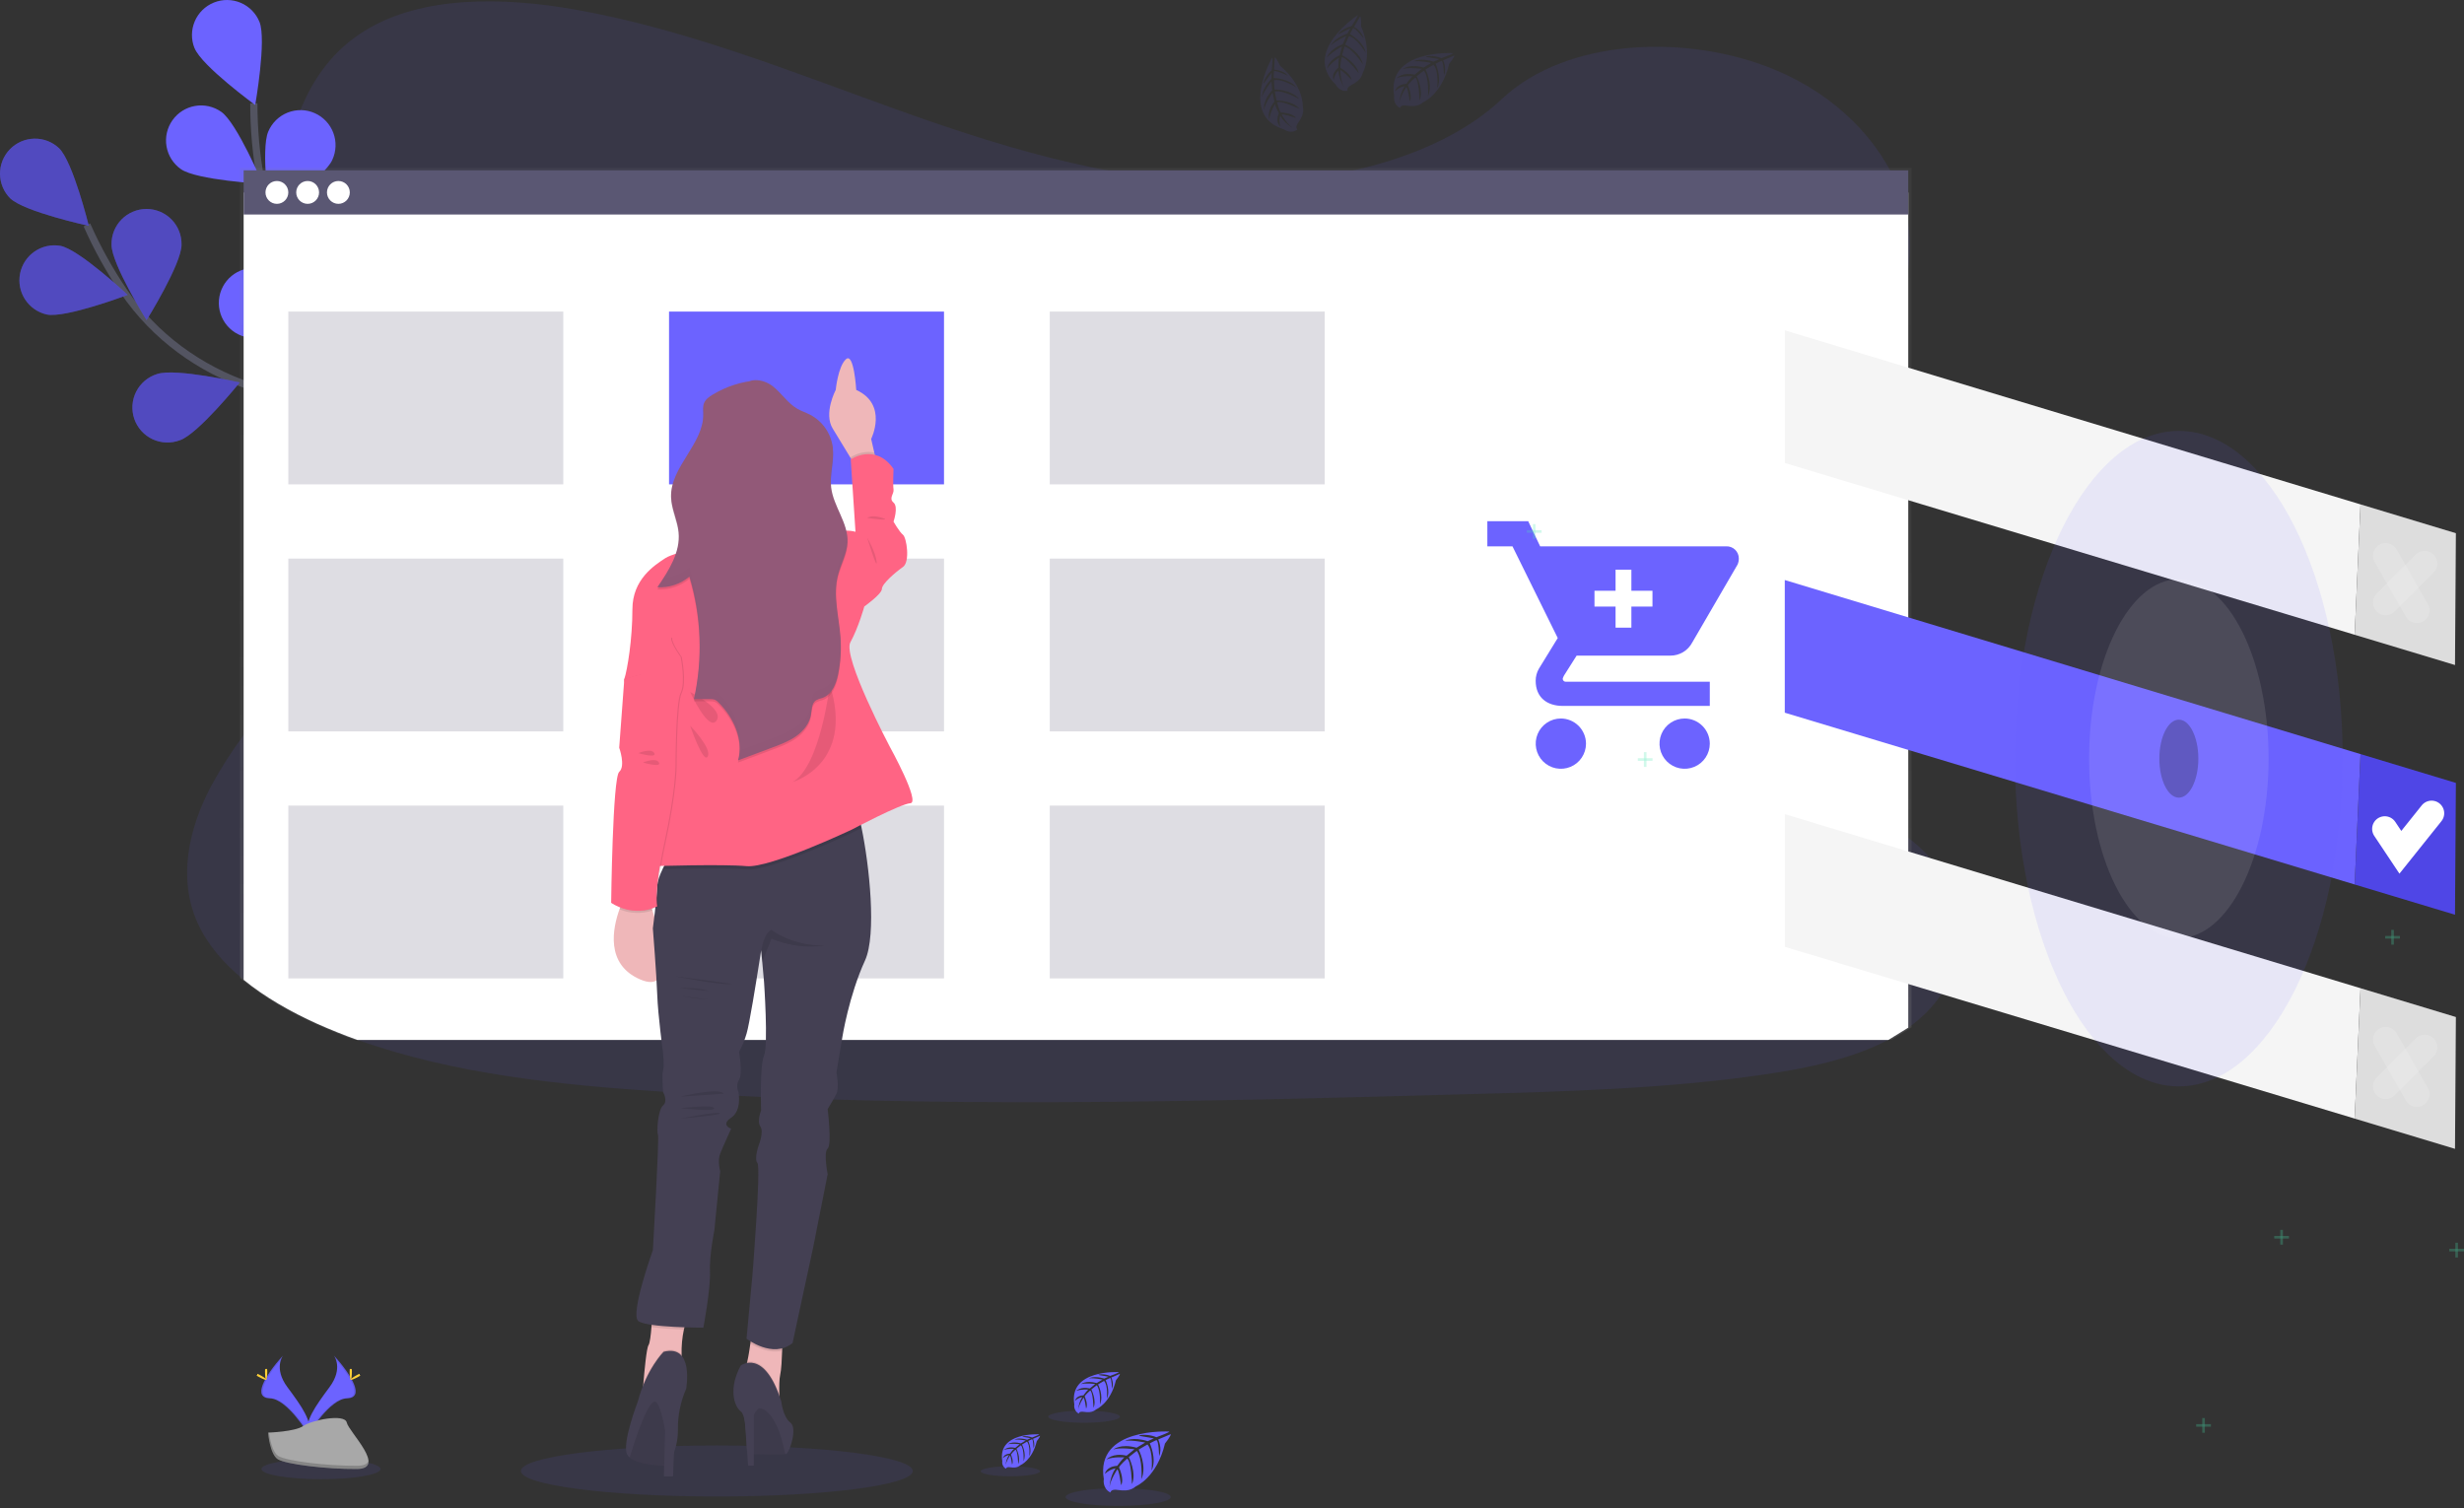 <svg width="683" height="418" viewBox="0 0 683 418" fill="none" xmlns="http://www.w3.org/2000/svg">
<rect x="0" y="0" width="683" height="418" fill="#333333" stroke="none"/>
<path opacity="0.1" d="M530.368 283.816C529.881 284.172 529.433 284.517 528.956 284.854C527.195 286.099 525.351 287.223 523.438 288.219C513.415 293.503 501.059 296.084 489.025 297.838C462.034 301.773 434.478 302.537 407.039 303.287C332.899 305.323 258.578 307.354 184.619 302.664C155.397 300.813 125.533 297.716 99.053 288.219C95.257 286.862 91.537 285.365 87.89 283.728C80.512 280.412 73.426 276.374 67.533 271.553C61.995 267.033 57.505 261.842 54.821 255.939C49.225 243.646 52.187 229.839 58.576 217.79C61.23 212.916 64.223 208.233 67.533 203.778C72.466 196.994 77.906 190.405 82.869 183.625C100.529 159.527 112.052 129.039 95.751 104.323C91.066 97.222 84.296 90.988 80.478 83.575C75.608 74.093 75.983 63.563 77.531 53.336C77.733 52.037 77.945 50.751 78.169 49.479C80.814 34.313 85.791 17.973 101.138 8.505C117.078 -1.333 139.715 -0.836 159.498 2.661C190.263 8.154 218.642 19.59 247.323 29.915C276.004 40.24 306.01 49.673 337.53 50.687C365.364 51.583 397.829 44.876 416.302 27.446C434.244 10.517 467.97 9.226 492.278 19.453C508.963 26.471 521.412 39.115 526.662 53.336C527.725 56.191 528.491 59.148 528.946 62.161C529.367 64.914 529.504 67.703 529.355 70.484C529.282 71.858 529.141 73.216 528.946 74.561C524.884 102.623 495.648 124.758 477.877 149.826C469.193 162.069 463.061 176.778 469.032 189.981C478.14 210.1 509.811 217.254 528.936 232.225C532.536 234.95 535.704 238.201 538.336 241.869C547.614 255.194 544.19 273.189 530.368 283.816Z" fill="#6C63FF"/>
<path d="M125.567 158.222C125.567 158.222 103.164 118.52 69.403 107.084C55.235 102.282 42.87 93.253 34.415 80.911C30.412 75.052 26.956 68.837 24.09 62.346" stroke="#535461" stroke-width="2" stroke-miterlimit="10"/>
<path d="M2.861 54.997C6.708 58.713 24.621 62.609 24.621 62.609C24.621 62.609 20.238 44.823 16.38 41.087C14.526 39.332 12.055 38.377 9.502 38.431C6.949 38.485 4.52 39.543 2.741 41.375C0.963 43.207 -0.022 45.667 0 48.22C0.023 50.774 1.05 53.215 2.861 55.016V54.997Z" fill="#6C63FF"/>
<path d="M12.996 87.184C18.251 88.227 35.399 81.734 35.399 81.734C35.399 81.734 22.03 69.189 16.77 68.146C14.27 67.706 11.697 68.263 9.603 69.697C7.509 71.131 6.059 73.328 5.566 75.818C5.072 78.308 5.573 80.892 6.962 83.017C8.351 85.141 10.517 86.637 12.996 87.184Z" fill="#6C63FF"/>
<path d="M49.888 122.026C54.953 120.273 66.447 106.018 66.447 106.018C66.447 106.018 48.583 101.931 43.522 103.685C42.281 104.07 41.129 104.702 40.136 105.541C39.143 106.38 38.329 107.41 37.742 108.57C37.155 109.73 36.807 110.997 36.718 112.294C36.63 113.591 36.803 114.892 37.227 116.121C37.651 117.35 38.318 118.482 39.188 119.448C40.057 120.414 41.113 121.196 42.29 121.747C43.468 122.297 44.744 122.606 46.044 122.654C47.343 122.702 48.639 122.489 49.854 122.026H49.888Z" fill="#6C63FF"/>
<path d="M83.736 142.087C89.025 141.21 102.779 129.107 102.779 129.107C102.779 129.107 85.864 122.06 80.575 122.932C78.035 123.351 75.766 124.762 74.266 126.855C72.766 128.947 72.159 131.55 72.578 134.09C72.998 136.63 74.409 138.899 76.501 140.399C78.594 141.899 81.196 142.506 83.736 142.087Z" fill="#6C63FF"/>
<path d="M50.321 67.835C50.321 73.192 40.629 88.743 40.629 88.743C40.629 88.743 30.918 73.202 30.913 67.844C30.884 66.552 31.114 65.266 31.588 64.064C32.063 62.861 32.773 61.765 33.677 60.841C34.581 59.916 35.661 59.182 36.853 58.681C38.044 58.179 39.324 57.921 40.617 57.921C41.91 57.921 43.19 58.179 44.382 58.681C45.574 59.182 46.653 59.916 47.557 60.841C48.461 61.765 49.171 62.861 49.646 64.064C50.121 65.266 50.35 66.552 50.321 67.844V67.835Z" fill="#6C63FF"/>
<path d="M89.615 91.831C88.012 96.944 74.108 108.876 74.108 108.876C74.108 108.876 69.491 91.124 71.073 85.986C71.924 83.634 73.65 81.7 75.892 80.59C78.133 79.479 80.717 79.277 83.104 80.025C85.492 80.773 87.498 82.414 88.704 84.605C89.911 86.797 90.225 89.369 89.58 91.787L89.615 91.831Z" fill="#6C63FF"/>
<path d="M124.602 120.346C123.891 125.659 112.203 139.769 112.203 139.769C112.203 139.769 104.654 123.073 105.384 117.76C105.763 115.24 107.117 112.969 109.155 111.439C111.193 109.908 113.751 109.241 116.277 109.58C118.802 109.92 121.093 111.239 122.655 113.254C124.216 115.268 124.923 117.815 124.622 120.346H124.602Z" fill="#6C63FF"/>
<path opacity="0.25" d="M2.861 54.997C6.708 58.713 24.621 62.609 24.621 62.609C24.621 62.609 20.238 44.823 16.38 41.087C14.526 39.332 12.055 38.377 9.502 38.431C6.949 38.485 4.52 39.543 2.741 41.375C0.963 43.207 -0.022 45.667 0 48.22C0.023 50.774 1.05 53.215 2.861 55.016V54.997Z" fill="black"/>
<path opacity="0.25" d="M12.996 87.184C18.251 88.227 35.399 81.734 35.399 81.734C35.399 81.734 22.03 69.189 16.77 68.146C14.27 67.706 11.697 68.263 9.603 69.697C7.509 71.131 6.059 73.328 5.566 75.818C5.072 78.308 5.573 80.892 6.962 83.017C8.351 85.141 10.517 86.637 12.996 87.184Z" fill="black"/>
<path opacity="0.25" d="M49.888 122.026C54.953 120.273 66.447 106.018 66.447 106.018C66.447 106.018 48.583 101.931 43.522 103.685C42.281 104.07 41.129 104.702 40.136 105.541C39.143 106.38 38.329 107.41 37.742 108.57C37.155 109.73 36.807 110.997 36.718 112.294C36.63 113.591 36.803 114.892 37.227 116.121C37.651 117.35 38.318 118.482 39.188 119.448C40.057 120.414 41.113 121.196 42.29 121.747C43.468 122.297 44.744 122.606 46.044 122.654C47.343 122.702 48.639 122.489 49.854 122.026H49.888Z" fill="black"/>
<path opacity="0.25" d="M83.736 142.087C89.025 141.21 102.779 129.107 102.779 129.107C102.779 129.107 85.864 122.06 80.575 122.932C78.035 123.351 75.766 124.762 74.266 126.855C72.766 128.947 72.159 131.55 72.578 134.09C72.998 136.63 74.409 138.899 76.501 140.399C78.594 141.899 81.196 142.506 83.736 142.087Z" fill="black"/>
<path opacity="0.25" d="M50.321 67.835C50.321 73.192 40.629 88.743 40.629 88.743C40.629 88.743 30.918 73.202 30.913 67.844C30.884 66.552 31.114 65.266 31.588 64.064C32.063 62.861 32.773 61.765 33.677 60.841C34.581 59.916 35.661 59.182 36.853 58.681C38.044 58.179 39.324 57.921 40.617 57.921C41.91 57.921 43.19 58.179 44.382 58.681C45.574 59.182 46.653 59.916 47.557 60.841C48.461 61.765 49.171 62.861 49.646 64.064C50.121 65.266 50.35 66.552 50.321 67.844V67.835Z" fill="black"/>
<path opacity="0.25" d="M89.615 91.831C88.012 96.944 74.108 108.876 74.108 108.876C74.108 108.876 69.491 91.124 71.073 85.986C71.924 83.634 73.65 81.7 75.892 80.59C78.133 79.479 80.717 79.277 83.104 80.025C85.492 80.773 87.498 82.414 88.704 84.605C89.911 86.797 90.225 89.369 89.58 91.787L89.615 91.831Z" fill="black"/>
<path opacity="0.25" d="M124.602 120.346C123.891 125.659 112.203 139.769 112.203 139.769C112.203 139.769 104.654 123.073 105.384 117.76C105.763 115.24 107.117 112.969 109.155 111.439C111.193 109.908 113.751 109.241 116.277 109.58C118.802 109.92 121.093 111.239 122.655 113.254C124.216 115.268 124.923 117.815 124.622 120.346H124.602Z" fill="black"/>
<path d="M124.276 157.433C124.276 157.433 119.893 112.052 93.652 87.915C82.65 77.784 75.004 64.537 72.272 49.81C70.989 42.829 70.35 35.746 70.362 28.648" stroke="#535461" stroke-width="2" stroke-miterlimit="10"/>
<path d="M53.925 13.341C55.932 18.314 70.742 29.102 70.742 29.102C70.742 29.102 73.932 11.057 71.931 6.085C70.968 3.695 69.096 1.786 66.726 0.776C64.356 -0.233 61.682 -0.259 59.292 0.703C56.903 1.665 54.993 3.538 53.984 5.908C52.975 8.278 52.948 10.952 53.911 13.341H53.925Z" fill="#6C63FF"/>
<path d="M50.131 46.873C54.514 49.956 72.812 50.964 72.812 50.964C72.812 50.964 65.716 34.084 61.333 31.001C59.228 29.516 56.62 28.927 54.081 29.365C51.542 29.803 49.281 31.232 47.796 33.336C46.311 35.441 45.722 38.05 46.16 40.588C46.598 43.127 48.026 45.388 50.131 46.873Z" fill="#6C63FF"/>
<path d="M69.763 93.667C75.121 94.12 91.407 85.748 91.407 85.748C91.407 85.748 76.733 74.775 71.39 74.327C70.105 74.19 68.805 74.311 67.567 74.684C66.329 75.056 65.177 75.672 64.181 76.495C63.184 77.318 62.362 78.332 61.763 79.478C61.163 80.623 60.798 81.877 60.69 83.165C60.582 84.453 60.732 85.75 61.132 86.98C61.531 88.209 62.172 89.346 63.018 90.325C63.863 91.303 64.895 92.102 66.053 92.676C67.212 93.25 68.473 93.587 69.763 93.667Z" fill="#6C63FF"/>
<path d="M92.576 125.733C97.767 127.077 115.247 121.583 115.247 121.583C115.247 121.583 102.638 108.287 97.451 106.943C94.975 106.343 92.362 106.741 90.177 108.05C87.992 109.359 86.409 111.475 85.769 113.941C85.13 116.407 85.486 119.026 86.76 121.232C88.035 123.438 90.125 125.054 92.581 125.733H92.576Z" fill="#6C63FF"/>
<path d="M92.113 44.311C89.946 49.211 74.78 59.492 74.78 59.492C74.78 59.492 72.198 41.355 74.366 36.451C74.868 35.264 75.601 34.189 76.522 33.289C77.444 32.389 78.536 31.681 79.734 31.207C80.931 30.733 82.212 30.502 83.5 30.528C84.788 30.554 86.058 30.836 87.236 31.357C88.414 31.879 89.476 32.63 90.361 33.567C91.246 34.503 91.935 35.607 92.389 36.812C92.843 38.018 93.052 39.302 93.005 40.59C92.958 41.877 92.654 43.142 92.113 44.311Z" fill="#6C63FF"/>
<path d="M118.315 82.144C114.779 86.171 97.232 91.446 97.232 91.446C97.232 91.446 100.193 73.367 103.733 69.34C104.574 68.382 105.595 67.6 106.738 67.037C107.881 66.474 109.124 66.142 110.396 66.059C111.667 65.977 112.942 66.146 114.149 66.556C115.355 66.966 116.469 67.61 117.426 68.451C118.384 69.292 119.166 70.313 119.729 71.456C120.292 72.599 120.624 73.842 120.706 75.113C120.789 76.385 120.62 77.66 120.21 78.866C119.8 80.073 119.156 81.186 118.315 82.144Z" fill="#6C63FF"/>
<path d="M138.77 122.416C135.965 126.984 119.562 135.147 119.562 135.147C119.562 135.147 119.425 116.825 122.231 112.256C123.578 110.061 125.742 108.49 128.248 107.89C130.753 107.29 133.394 107.709 135.59 109.057C137.786 110.404 139.356 112.568 139.956 115.074C140.557 117.579 140.137 120.22 138.79 122.416H138.77Z" fill="#6C63FF"/>
<path opacity="0.1" d="M198.704 414.807C228.703 414.807 253.022 411.641 253.022 407.735C253.022 403.83 228.703 400.664 198.704 400.664C168.704 400.664 144.385 403.83 144.385 407.735C144.385 411.641 168.704 414.807 198.704 414.807Z" fill="#6C63FF"/>
<path opacity="0.1" d="M88.986 410.014C98.099 410.014 105.487 408.75 105.487 407.189C105.487 405.629 98.099 404.365 88.986 404.365C79.873 404.365 72.486 405.629 72.486 407.189C72.486 408.75 79.873 410.014 88.986 410.014Z" fill="#6C63FF"/>
<path d="M92.571 375.738C92.571 375.738 95.245 379.239 91.334 384.504C87.423 389.769 84.199 394.245 85.489 397.542C85.489 397.542 91.387 387.728 96.204 387.592C101.021 387.455 97.86 381.64 92.571 375.738Z" fill="#6C63FF"/>
<path opacity="0.1" d="M92.571 375.738C92.804 376.076 92.988 376.447 93.116 376.838C97.801 382.342 100.3 387.48 95.795 387.606C91.602 387.728 86.566 395.228 85.363 397.123C85.403 397.27 85.45 397.414 85.504 397.556C85.504 397.556 91.402 387.743 96.219 387.606C101.035 387.47 97.86 381.64 92.571 375.738Z" fill="black"/>
<path d="M97.543 380.199C97.543 381.431 97.407 382.429 97.237 382.429C97.066 382.429 96.925 381.455 96.925 380.199C96.925 378.942 97.1 379.546 97.27 379.546C97.441 379.546 97.543 378.966 97.543 380.199Z" fill="#FFD037"/>
<path d="M99.253 381.669C98.172 382.259 97.227 382.614 97.144 382.463C97.061 382.312 97.874 381.713 98.956 381.124C100.037 380.535 99.608 380.963 99.691 381.124C99.774 381.285 100.334 381.08 99.253 381.669Z" fill="#FFD037"/>
<path d="M78.437 375.738C78.437 375.738 75.763 379.239 79.674 384.504C83.585 389.769 86.809 394.245 85.519 397.542C85.519 397.542 79.621 387.728 74.804 387.592C69.987 387.455 73.158 381.64 78.437 375.738Z" fill="#6C63FF"/>
<path opacity="0.1" d="M78.437 375.738C78.204 376.076 78.02 376.447 77.892 376.838C73.207 382.342 70.708 387.48 75.213 387.606C79.411 387.728 84.442 395.228 85.645 397.123C85.608 397.27 85.561 397.415 85.504 397.556C85.504 397.556 79.606 387.743 74.789 387.606C69.973 387.47 73.158 381.64 78.437 375.738Z" fill="black"/>
<path d="M73.465 380.199C73.465 381.431 73.601 382.429 73.772 382.429C73.942 382.429 74.083 381.455 74.083 380.199C74.083 378.942 73.908 379.546 73.737 379.546C73.567 379.546 73.465 378.966 73.465 380.199Z" fill="#FFD037"/>
<path d="M71.76 381.669C72.841 382.259 73.781 382.614 73.864 382.463C73.947 382.312 73.133 381.713 72.052 381.124C70.971 380.535 71.4 380.963 71.317 381.124C71.234 381.285 70.679 381.08 71.76 381.669Z" fill="#FFD037"/>
<path d="M74.317 397.099C74.317 397.099 81.798 396.865 84.058 395.263C86.317 393.66 95.561 391.737 96.121 394.313C96.681 396.889 107.362 407.117 98.917 407.185C90.472 407.253 79.294 405.87 77.044 404.501C74.794 403.133 74.317 397.099 74.317 397.099Z" fill="#A8A8A8"/>
<path opacity="0.2" d="M99.063 406.289C90.618 406.357 79.441 404.974 77.191 403.605C75.476 402.558 74.794 398.813 74.565 397.089H74.317C74.317 397.089 74.804 403.118 77.04 404.491C79.275 405.865 90.467 407.243 98.912 407.175C101.347 407.175 102.194 406.289 102.146 405.003C101.81 405.792 100.879 406.274 99.063 406.289Z" fill="black"/>
<path d="M324.132 396.811C324.132 396.811 303.541 395.57 305.971 410C305.971 410 305.484 412.547 307.797 413.706C307.797 413.706 307.836 412.64 309.911 413C310.649 413.125 311.4 413.16 312.146 413.107C313.158 413.041 314.12 412.644 314.884 411.977C314.884 411.977 320.669 409.591 322.919 400.128C322.919 400.128 324.585 398.063 324.522 397.532L321.044 398.993C321.044 398.993 322.233 401.501 321.298 403.586C321.298 403.586 321.186 399.086 320.518 399.203C320.382 399.203 318.712 400.07 318.712 400.07C318.712 400.07 320.757 404.453 319.199 407.609C319.199 407.609 319.783 402.252 318.059 400.386L315.624 401.813C315.624 401.813 318.01 406.323 316.393 410.005C316.393 410.005 316.807 404.36 315.112 402.159L312.896 403.888C312.896 403.888 315.137 408.334 313.768 411.388C313.768 411.388 313.593 404.818 312.414 404.321C312.414 404.321 310.466 406.031 310.179 406.757C310.179 406.757 311.713 409.981 310.763 411.685C310.763 411.685 310.179 407.302 309.697 407.302C309.697 407.302 307.749 410.224 307.564 412.172C307.564 412.172 307.651 409.216 309.229 407.005C308.115 407.217 307.088 407.75 306.273 408.539C306.273 408.539 306.575 406.489 309.682 406.308C309.682 406.308 311.28 404.107 311.708 403.976C311.708 403.976 308.591 403.713 306.702 404.55C306.702 404.55 308.362 402.602 312.278 403.493L314.465 401.711C314.465 401.711 310.364 401.146 308.62 401.769C308.62 401.769 310.627 400.055 315.054 401.282L317.44 399.86C317.44 399.86 313.939 399.105 311.854 399.373C311.854 399.373 314.056 398.185 318.137 399.471L319.841 398.706C319.841 398.706 317.275 398.219 316.525 398.126C315.775 398.034 315.736 397.839 315.736 397.839C317.36 397.568 319.028 397.754 320.553 398.375C320.553 398.375 324.195 397.04 324.132 396.811Z" fill="#6C63FF"/>
<path opacity="0.1" d="M309.95 417.427C317.998 417.427 324.522 416.323 324.522 414.962C324.522 413.601 317.998 412.498 309.95 412.498C301.902 412.498 295.378 413.601 295.378 414.962C295.378 416.323 301.902 417.427 309.95 417.427Z" fill="#6C63FF"/>
<path d="M288.058 397.581C288.058 397.581 276.447 396.879 277.831 405.017C277.761 405.43 277.823 405.854 278.008 406.229C278.194 406.605 278.493 406.912 278.863 407.107C278.863 407.107 278.863 406.503 280.056 406.707C280.472 406.775 280.893 406.796 281.313 406.771C281.883 406.729 282.424 406.505 282.857 406.133C282.857 406.133 286.12 404.784 287.391 399.451C287.391 399.451 288.326 398.287 288.292 397.99L286.344 398.823C286.344 398.823 287.011 400.24 286.485 401.413C286.485 401.413 286.422 398.876 286.047 398.935C285.969 398.935 285.029 399.422 285.029 399.422C285.029 399.422 286.178 401.857 285.311 403.673C285.311 403.673 285.638 400.639 284.668 399.597L283.29 400.405C283.29 400.405 284.634 402.948 283.724 405.022C283.724 405.022 283.957 401.837 282.998 400.6L281.751 401.574C281.751 401.574 283.013 404.082 282.238 405.802C282.238 405.802 282.136 402.095 281.474 401.818C280.999 402.218 280.576 402.674 280.212 403.177C280.212 403.177 281.079 404.998 280.543 405.957C280.543 405.957 280.212 403.488 279.944 403.478C279.944 403.478 278.853 405.115 278.741 406.235C278.791 405.196 279.113 404.188 279.676 403.313C279.049 403.432 278.47 403.731 278.011 404.175C278.011 404.175 278.181 403.016 279.959 402.918C279.959 402.918 280.855 401.676 281.099 401.603C281.099 401.603 279.34 401.452 278.274 401.925C278.274 401.925 279.214 400.834 281.42 401.331L282.652 400.323C282.652 400.323 280.339 400.006 279.36 400.357C279.36 400.357 280.49 399.383 282.988 400.094L284.328 399.295C283.295 399.066 282.238 398.975 281.181 399.022C281.181 399.022 282.423 398.355 284.722 399.076L285.696 398.647C285.696 398.647 284.235 398.36 283.831 398.316C283.427 398.272 283.383 398.155 283.383 398.155C284.299 398.003 285.24 398.107 286.1 398.457C286.1 398.457 288.092 397.712 288.058 397.581Z" fill="#6C63FF"/>
<path opacity="0.1" d="M280.061 409.206C284.599 409.206 288.277 408.585 288.277 407.818C288.277 407.051 284.599 406.43 280.061 406.43C275.524 406.43 271.845 407.051 271.845 407.818C271.845 408.585 275.524 409.206 280.061 409.206Z" fill="#6C63FF"/>
<path d="M310.155 380.335C310.155 380.335 296.143 379.488 297.794 389.311C297.709 389.81 297.784 390.322 298.008 390.775C298.232 391.228 298.593 391.599 299.041 391.834C299.041 391.834 299.041 391.108 300.477 391.347C300.98 391.427 301.489 391.452 301.997 391.42C302.685 391.371 303.339 391.101 303.862 390.651C303.862 390.651 307.802 389.024 309.332 382.581C309.332 382.581 310.466 381.178 310.422 380.818L308.056 381.826C308.056 381.826 308.864 383.535 308.231 384.952C308.231 384.952 308.153 381.889 307.695 381.962C307.607 381.962 306.468 382.551 306.468 382.551C306.468 382.551 307.861 385.527 306.809 387.685C306.809 387.685 307.208 384.022 306.034 382.766L304.369 383.74C304.369 383.74 305.995 386.808 304.895 389.316C304.895 389.316 305.177 385.474 304.018 383.959L302.508 385.133C302.508 385.133 304.038 388.157 303.107 390.237C303.107 390.237 302.986 385.766 302.182 385.425C302.182 385.425 300.862 386.589 300.662 387.066C300.662 387.066 301.71 389.263 301.057 390.422C301.057 390.422 300.662 387.446 300.336 387.431C300.336 387.431 299.021 389.38 298.875 390.758C298.938 389.507 299.327 388.295 300.005 387.242C299.247 387.386 298.548 387.748 297.994 388.284C297.994 388.284 298.198 386.886 300.331 386.764C300.331 386.764 301.417 385.269 301.71 385.177C301.71 385.177 299.586 385.001 298.3 385.571C298.3 385.571 299.43 384.251 302.099 384.85L303.589 383.638C303.589 383.638 300.794 383.253 299.61 383.676C299.61 383.676 300.974 382.513 303.994 383.36L305.616 382.386C305.616 382.386 303.234 381.899 301.817 382.06C301.817 382.06 303.312 381.251 306.093 382.123L307.252 381.607C307.252 381.607 305.503 381.261 304.992 381.207C304.481 381.154 304.456 381.012 304.456 381.012C305.562 380.829 306.696 380.955 307.734 381.378C307.734 381.378 310.203 380.491 310.155 380.335Z" fill="#6C63FF"/>
<path opacity="0.1" d="M300.507 394.366C305.986 394.366 310.427 393.616 310.427 392.691C310.427 391.766 305.986 391.016 300.507 391.016C295.028 391.016 290.586 391.766 290.586 392.691C290.586 393.616 295.028 394.366 300.507 394.366Z" fill="#6C63FF"/>
<path d="M529.852 284.756V46.537H66.52V271.09C72.437 276.029 79.552 280.183 86.975 283.597C90.631 285.282 94.365 286.823 98.176 288.219H524.324L529.852 284.756Z" fill="url(#paint0_linear)"/>
<path d="M528.956 284.854V53.356H67.533V271.592C73.426 276.394 80.512 280.432 87.89 283.768C91.533 285.391 95.254 286.888 99.053 288.258H523.438L528.956 284.854Z" fill="white"/>
<path d="M528.956 47.214H67.538V59.458H528.956V47.214Z" fill="#5A5773"/>
<path d="M76.752 56.502C78.501 56.502 79.918 55.084 79.918 53.336C79.918 51.588 78.501 50.17 76.752 50.17C75.004 50.17 73.587 51.588 73.587 53.336C73.587 55.084 75.004 56.502 76.752 56.502Z" fill="white"/>
<path d="M85.275 56.502C87.023 56.502 88.441 55.084 88.441 53.336C88.441 51.588 87.023 50.17 85.275 50.17C83.527 50.17 82.109 51.588 82.109 53.336C82.109 55.084 83.527 56.502 85.275 56.502Z" fill="white"/>
<path d="M93.798 56.502C95.546 56.502 96.964 55.084 96.964 53.336C96.964 51.588 95.546 50.17 93.798 50.17C92.05 50.17 90.632 51.588 90.632 53.336C90.632 55.084 92.05 56.502 93.798 56.502Z" fill="white"/>
<path d="M261.671 86.366H185.452V134.26H261.671V86.366Z" fill="#6C63FF"/>
<path opacity="0.2" d="M156.138 86.366H79.918V134.26H156.138V86.366Z" fill="#5A5773"/>
<path opacity="0.2" d="M367.205 86.366H290.985V134.26H367.205V86.366Z" fill="#5A5773"/>
<path opacity="0.2" d="M156.137 154.837H79.918V202.731H156.137V154.837Z" fill="#5A5773"/>
<path opacity="0.2" d="M261.671 154.837H185.452V202.731H261.671V154.837Z" fill="#5A5773"/>
<path opacity="0.2" d="M367.205 154.837H290.985V202.731H367.205V154.837Z" fill="#5A5773"/>
<path opacity="0.2" d="M156.137 223.303H79.918V271.197H156.137V223.303Z" fill="#5A5773"/>
<path opacity="0.2" d="M261.671 223.303H185.452V271.197H261.671V223.303Z" fill="#5A5773"/>
<path opacity="0.2" d="M367.205 223.303H290.985V271.197H367.205V223.303Z" fill="#5A5773"/>
<path d="M242.994 128.319L237.734 130.179L235.825 127.014C234.364 124.579 232.338 121.247 230.842 118.827C228.203 114.57 231.656 108.083 231.656 108.083C231.656 108.083 232.279 101.571 234.5 99.565C236.721 97.558 237.339 108.083 237.339 108.083C246.257 112.135 241.479 121.666 241.479 121.666L242.346 125.445L242.994 128.319Z" fill="#EFB7B9"/>
<path opacity="0.1" d="M242.994 128.319L237.734 130.179L235.825 127.013V126.736C235.825 126.736 238.839 124.666 242.356 125.445L242.994 128.319Z" fill="black"/>
<path d="M234.5 149.65L237.135 147.42L235.815 127.345C235.815 127.345 242.633 122.679 247.679 129.979C247.679 129.979 247.474 134.441 247.679 135.658C247.883 136.876 246.262 138.093 247.679 139.306C249.096 140.519 247.679 144.581 247.679 144.581C247.679 144.581 249.281 147.42 250.294 148.228C251.307 149.037 252.325 155.733 250.294 157.151C248.263 158.568 244.455 161.816 244.455 163.234C244.455 164.651 239.584 168.104 239.584 168.104L235.308 162.45L234.5 149.65Z" fill="#FF6484"/>
<path d="M177.518 271.514C167.69 267.345 169.872 257.161 171.722 252.033C172.092 250.994 172.526 249.979 173.023 248.994L178.536 245.648C178.536 245.648 179.661 248.517 180.864 252.364C183.654 261.316 186.864 275.483 177.518 271.514Z" fill="#EFB7B9"/>
<path d="M191.028 364.434C190.363 365.731 189.871 367.109 189.567 368.535C189.08 370.828 188.868 373.17 188.934 375.514C188.973 377.135 189.109 378.197 189.109 378.197L178.161 385.727C178.161 385.727 178.224 384.845 178.331 383.55C178.614 380.101 179.203 373.702 179.758 372.874C180.143 372.299 180.411 369.991 180.581 367.848C180.752 365.705 180.82 363.825 180.82 363.825C180.82 363.825 193.994 358.887 191.028 364.434Z" fill="#EFB7B9"/>
<path d="M216.884 369.835C216.884 369.835 216.884 371.929 216.806 374.364C216.728 376.799 216.582 379.673 216.275 381.012C215.993 382.239 215.973 384.494 216.027 386.574C216.1 389.009 216.275 391.201 216.275 391.201C216.275 391.201 205.098 380.632 206.238 379.795C206.545 379.571 206.847 378.67 207.124 377.471C207.465 376.01 207.772 374.062 208.001 372.406C208.274 370.434 208.444 368.846 208.444 368.846L216.884 369.835Z" fill="#EFB7B9"/>
<path opacity="0.1" d="M191.028 364.434C190.363 365.731 189.871 367.109 189.567 368.535C186.57 368.456 183.579 368.227 180.606 367.848C180.771 365.754 180.844 363.825 180.844 363.825C180.844 363.825 193.994 358.887 191.028 364.434Z" fill="black"/>
<path opacity="0.1" d="M216.884 369.835C216.884 369.835 216.884 371.929 216.806 374.364C213.319 375.255 209.735 373.473 208.001 372.416C208.274 370.444 208.444 368.856 208.444 368.856L216.884 369.835Z" fill="black"/>
<path d="M239.77 266.244C235.308 275.985 233.482 287.537 233.482 287.537L231.86 297.278C231.86 297.278 232.674 301.534 231.86 303.156C231.047 304.778 229.425 307.417 229.425 307.417C229.425 307.417 230.643 317.353 229.425 318.366C228.208 319.379 229.425 325.462 229.425 325.462L225.368 345.917L219.689 372.275C214.215 376.741 206.929 371.062 206.929 371.062L208.537 353.826C208.537 353.826 210.972 323.631 209.959 322.393C208.946 321.156 210.363 317.324 210.363 317.324C210.363 317.324 211.785 313.671 210.772 312.254C209.759 310.836 210.972 307.792 210.972 307.792C210.972 307.792 210.567 295.422 211.785 292.583C213.003 289.743 211.785 272.181 211.785 272.181L211.298 266.712L211.016 263.682L210.991 263.385C210.991 263.385 210.806 264.598 210.504 266.478C209.608 272.201 207.699 284.06 206.944 286.5C206.431 288.258 205.734 289.957 204.864 291.57C204.864 291.57 205.916 297.653 204.864 299.274C203.812 300.896 204.704 302.723 204.704 302.723C204.704 302.723 205.717 307.792 202.673 309.818C199.629 311.845 202.673 312.862 202.673 312.862C202.673 312.862 200.442 317.733 199.634 319.754C198.825 321.775 199.634 324.624 199.634 324.624L198.012 341.047C198.012 341.047 196.59 347.938 196.794 352.604C196.999 357.269 194.968 368.013 194.968 368.013C194.968 368.013 179.354 368.013 176.948 366.187C174.542 364.361 180.966 346.545 180.966 346.545C180.966 346.545 182.792 315.317 182.383 314.509C181.974 313.7 182.383 307.612 183.805 306.4C185.228 305.187 183.805 302.747 183.805 302.747C183.805 302.747 183.401 297.877 183.805 296.664C184.21 295.451 183.742 291.389 183.742 291.389C183.742 291.389 182.383 281.454 182.184 275.775C181.984 270.097 180.966 257.327 180.966 257.327C180.966 257.327 182.028 249.427 182.188 245.667C182.247 244.284 182.865 242.555 183.65 240.929C184.527 239.092 185.536 237.321 186.669 235.63C186.669 235.63 234.714 221.428 236.731 222.84C237.266 223.215 238.045 225.763 238.815 229.449C240.958 239.75 243.052 259.085 239.77 266.244Z" fill="#444053"/>
<path d="M210.168 142.311C217.896 142.311 224.16 136.046 224.16 128.318C224.16 120.591 217.896 114.326 210.168 114.326C202.44 114.326 196.176 120.591 196.176 128.318C196.176 136.046 202.44 142.311 210.168 142.311Z" fill="#A1616A"/>
<path opacity="0.1" d="M238.815 229.459C237.203 230.287 236.122 230.857 236.122 230.857C236.122 230.857 213.412 241.606 206.954 240.997C201.957 240.51 189.202 240.787 183.645 240.924C184.522 239.087 185.531 237.316 186.664 235.625C186.664 235.625 234.714 221.428 236.731 222.841C237.266 223.225 238.045 225.763 238.815 229.459Z" fill="black"/>
<path d="M200.432 150.663C200.432 150.663 187.473 152.709 184.414 154.715C181.356 156.722 175.297 160.599 175.297 168.912C175.297 177.226 173.88 185.744 173.066 188.174C172.253 190.604 185.841 210.275 185.841 210.275L180.971 240.086C180.971 240.086 200.452 239.477 206.939 240.086C213.426 240.695 236.127 229.946 236.127 229.946C236.127 229.946 249.51 222.85 252.349 222.641C255.189 222.432 246.671 207.027 246.671 207.027C246.671 207.027 233.487 182.091 235.718 178.034C237.948 173.977 239.584 168.099 239.584 168.099L237.149 147.42C237.149 147.42 233.502 146.202 230.458 148.433C227.414 150.663 217.074 149.446 217.074 149.446L200.432 150.663Z" fill="#FF6484"/>
<path opacity="0.1" d="M178.433 186.757L173.349 188.174L171.941 207.256C171.941 207.256 173.768 212.326 171.941 213.948C170.115 215.569 169.711 250.246 169.711 250.246C169.711 250.246 175.594 254.502 182.486 251.259C182.486 251.259 181.473 247.406 184.516 233.414C187.56 219.422 187.555 212.326 187.555 212.326C187.555 212.326 187.555 194.885 188.978 192.046C190.4 189.207 188.978 182.111 188.978 182.111C188.978 182.111 186.138 178.258 186.338 176.841C186.538 175.424 178.433 186.757 178.433 186.757Z" fill="black"/>
<path opacity="0.1" d="M180.864 252.379C177.878 253.384 174.628 253.266 171.722 252.048C172.092 251.008 172.526 249.993 173.023 249.008L178.536 245.663C178.536 245.663 179.68 248.531 180.864 252.379Z" fill="black"/>
<path d="M178.127 186.757L173.057 188.174L171.639 207.256C171.639 207.256 173.466 212.326 171.639 213.948C169.813 215.569 169.409 250.246 169.409 250.246C169.409 250.246 175.297 254.497 182.184 251.239C182.184 251.239 181.171 247.387 184.21 233.395C187.249 219.402 187.254 212.306 187.254 212.306C187.254 212.306 187.254 194.866 188.671 192.027C190.088 189.187 188.671 182.091 188.671 182.091C188.671 182.091 185.831 178.239 186.036 176.822C186.241 175.404 178.127 186.757 178.127 186.757Z" fill="#FF6484"/>
<path opacity="0.1" d="M230.039 189.796C230.039 189.796 227.404 212.506 219.694 216.767C219.694 216.767 236.93 211.902 230.039 189.796Z" fill="black"/>
<path opacity="0.1" d="M191.31 191.827C191.31 191.827 200.837 196.488 198.616 199.731C196.395 202.975 191.31 191.827 191.31 191.827Z" fill="black"/>
<path opacity="0.1" d="M191.31 201.154C191.31 201.154 197.393 207.441 196.181 209.672C194.968 211.902 191.31 201.154 191.31 201.154Z" fill="black"/>
<path opacity="0.1" d="M240.378 149.042C240.378 149.042 242.765 153.094 242.994 155.733C243.223 158.373 240.378 149.042 240.378 149.042Z" fill="black"/>
<path opacity="0.1" d="M240.378 143.568C240.378 143.568 241.576 142.55 244.635 143.568C247.693 144.586 240.378 143.568 240.378 143.568Z" fill="black"/>
<path opacity="0.1" d="M228.67 262.085C223.646 262.798 218.523 262.142 213.84 260.186L211.283 266.731L211.001 263.702C211.42 261.16 212.233 258.437 213.84 257.751C213.84 257.751 219.47 262.236 228.67 262.085Z" fill="black"/>
<path opacity="0.1" d="M187.073 270.604C187.073 270.604 199.546 273.19 203.043 272.732L187.073 270.604Z" fill="black"/>
<path opacity="0.1" d="M188.369 273.871C188.369 273.871 193.692 273.642 196.351 274.709L188.369 273.871Z" fill="black"/>
<path opacity="0.1" d="M188.978 276.077C191.406 276.593 193.872 276.919 196.351 277.051L188.978 276.077Z" fill="black"/>
<path opacity="0.1" d="M188.671 303.984C188.9 303.833 199.317 301.398 200.613 303.146L188.671 303.984Z" fill="black"/>
<path opacity="0.1" d="M188.671 307.179C188.671 307.179 197.72 306.113 197.949 307.179C198.178 308.246 188.671 307.179 188.671 307.179Z" fill="black"/>
<path opacity="0.1" d="M188.671 310.067C188.671 310.067 198.329 308.07 199.468 308.557C200.608 309.045 188.671 310.067 188.671 310.067Z" fill="black"/>
<path opacity="0.1" d="M189.129 378.202L178.18 385.731C178.18 385.731 178.244 384.85 178.351 383.554C180.786 377.564 183.956 374.403 183.956 374.403C186.426 373.76 187.984 374.354 188.953 375.518C188.992 377.135 189.129 378.202 189.129 378.202Z" fill="black"/>
<path d="M190.195 384.967C188.648 388.496 187.869 392.315 187.911 396.168C187.973 399.328 187.171 402.445 185.593 405.183C185.364 405.569 185.107 405.937 184.823 406.284C184.823 406.284 177.216 406.221 174.552 404.014C174.253 403.778 174.008 403.478 173.836 403.138C172.312 400.099 176.802 388.464 176.802 388.464C179.159 379.493 183.947 374.7 183.947 374.7C192.474 372.494 190.195 384.967 190.195 384.967Z" fill="#444053"/>
<path opacity="0.1" d="M185.593 405.159C185.364 405.545 185.107 405.913 184.823 406.26C184.823 406.26 177.216 406.196 174.552 403.99C175.862 399.656 180.041 386.54 181.999 388.771C183.839 390.865 185.12 400.941 185.593 405.159Z" fill="black"/>
<path d="M184.551 389.584L184.02 409.231H186.572C186.572 409.231 186.986 391.995 188.125 389.584C189.265 387.173 184.551 389.584 184.551 389.584Z" fill="#444053"/>
<path opacity="0.1" d="M216.275 391.201C216.275 391.201 205.098 380.633 206.238 379.795C206.545 379.571 206.847 378.67 207.124 377.472C209.272 377.097 212.969 377.993 216.027 386.574C216.1 389.009 216.275 391.201 216.275 391.201Z" fill="black"/>
<path d="M217.946 402.987C217.86 403.024 217.77 403.05 217.678 403.065C216.363 403.294 211.517 403.162 208.804 403.065C208.307 403.048 207.836 402.84 207.49 402.483C207.144 402.126 206.95 401.648 206.949 401.151C206.949 400.42 206.949 399.529 206.89 398.579C206.764 395.579 206.403 392.009 205.327 391.206C203.423 389.745 201.918 384.787 205.327 378.509C205.327 378.509 211.863 373.517 216.577 388.522C216.577 388.522 217.035 392.803 219.086 394.323C221.136 395.842 218.862 402.553 217.946 402.987Z" fill="#444053"/>
<path opacity="0.1" d="M217.668 403.065C216.353 403.294 211.507 403.162 208.795 403.065C208.298 403.048 207.826 402.84 207.48 402.483C207.134 402.126 206.94 401.648 206.939 401.151C206.939 400.42 206.939 399.529 206.881 398.579C207.704 394.946 208.887 391.206 210.412 390.353C210.421 390.349 215.034 389.827 217.668 403.065Z" fill="black"/>
<path d="M206.155 389.91L207.382 406.26H208.941V388.517L206.155 389.91Z" fill="#444053"/>
<path opacity="0.1" d="M209.964 106.023C205.546 106.351 201.269 107.725 197.486 110.031C196.512 110.62 195.538 111.336 195.134 112.393C194.783 113.309 194.929 114.341 194.944 115.315C195.075 123.702 185.724 130.048 186.016 138.429C186.133 141.756 187.804 144.853 188.111 148.17C188.622 153.702 185.349 158.792 182.213 163.375C185.444 163.571 188.627 162.516 191.101 160.428C194.411 171.46 194.838 183.155 192.343 194.398H196.828C197.271 194.366 197.716 194.421 198.139 194.559C198.532 194.746 198.885 195.009 199.176 195.333C203.369 199.507 206.179 205.678 204.577 211.376L214.123 207.796C216.407 206.939 218.725 206.068 220.712 204.655C222.699 203.243 224.365 201.192 224.784 198.786C225.042 197.325 224.959 195.582 226.162 194.734C226.755 194.419 227.387 194.185 228.042 194.038C230.662 193.113 231.821 190.083 232.357 187.356C233.009 184.01 233.214 180.592 232.966 177.192C232.542 171.494 230.857 165.708 232.245 160.146C233.029 157.024 234.773 154.116 234.914 150.892C235.143 145.579 230.988 141.001 230.37 135.717C229.937 132.035 231.266 128.309 230.833 124.627C230.592 122.727 229.897 120.912 228.805 119.338C227.714 117.763 226.26 116.475 224.565 115.583C223.391 114.979 222.129 114.575 220.97 113.908C218.326 112.373 216.636 109.612 214.235 107.713C211.834 105.813 207.835 105.097 206.028 107.566L209.964 106.023Z" fill="black"/>
<path d="M209.964 105.414C205.546 105.743 201.269 107.117 197.486 109.422C196.512 110.011 195.538 110.727 195.134 111.784C194.783 112.7 194.929 113.732 194.944 114.706C195.075 123.093 185.724 129.439 186.016 137.826C186.133 141.147 187.804 144.245 188.111 147.566C188.622 153.099 185.349 158.188 182.213 162.776C185.443 162.966 188.624 161.911 191.101 159.829C194.41 170.857 194.838 182.549 192.343 193.79H196.828C197.272 193.759 197.717 193.815 198.139 193.955C198.533 194.139 198.886 194.401 199.176 194.725C203.369 198.903 206.179 205.069 204.577 210.767L214.123 207.188C216.407 206.331 218.725 205.459 220.712 204.046C222.699 202.634 224.365 200.584 224.784 198.178C225.042 196.717 224.959 194.973 226.162 194.126C226.755 193.811 227.387 193.576 228.042 193.429C230.662 192.504 231.821 189.475 232.357 186.747C233.015 183.399 233.225 179.977 232.98 176.573C232.557 170.875 230.872 165.089 232.26 159.527C233.044 156.406 234.787 153.498 234.929 150.274C235.157 144.96 231.003 140.382 230.385 135.098C229.951 131.416 231.281 127.695 230.847 124.009C230.606 122.108 229.91 120.294 228.819 118.72C227.728 117.146 226.274 115.858 224.579 114.965C223.405 114.361 222.144 113.956 220.985 113.294C218.34 111.755 216.65 108.994 214.249 107.094C211.848 105.195 207.85 104.479 206.043 106.948L209.964 105.414Z" fill="#925978"/>
<g opacity="0.1">
<path opacity="0.1" d="M194.934 112.68C194.914 112.868 194.905 113.057 194.905 113.245C194.919 113.06 194.929 112.87 194.934 112.68Z" fill="black"/>
<path opacity="0.1" d="M230.331 132.176C230.506 129.595 231.081 127.004 230.867 124.432C230.706 127.014 230.131 129.605 230.331 132.176Z" fill="black"/>
<path opacity="0.1" d="M188.111 145.009C187.828 141.99 186.421 139.165 186.09 136.15C186.023 136.703 185.999 137.26 186.016 137.816C186.133 141.103 187.765 144.176 188.096 147.449C188.177 146.638 188.181 145.821 188.111 145.009Z" fill="black"/>
<path opacity="0.1" d="M232.279 157.005C231.823 158.987 231.659 161.024 231.792 163.054C231.841 161.87 232.004 160.694 232.279 159.542C233.063 156.42 234.807 153.513 234.948 150.289C234.971 149.716 234.945 149.143 234.87 148.574C234.49 151.472 232.976 154.17 232.279 157.005Z" fill="black"/>
<path opacity="0.1" d="M191.101 157.268C189.07 158.97 186.555 159.992 183.913 160.19C183.357 161.057 182.783 161.904 182.213 162.742C185.443 162.931 188.624 161.877 191.101 159.795C192.88 165.716 193.834 171.853 193.936 178.034C194.08 171.007 193.124 164 191.101 157.268Z" fill="black"/>
<path opacity="0.1" d="M232.372 184.195C231.836 186.923 230.677 189.952 228.057 190.872C227.401 191.019 226.768 191.255 226.177 191.574C224.974 192.421 225.057 194.174 224.798 195.626C224.38 198.032 222.719 200.077 220.727 201.47C218.735 202.863 216.422 203.759 214.137 204.616L205.03 208.025C204.983 208.94 204.836 209.846 204.592 210.728L214.137 207.149C216.422 206.292 218.74 205.42 220.727 204.007C222.714 202.595 224.38 200.545 224.798 198.139C225.057 196.678 224.974 194.934 226.177 194.087C226.769 193.771 227.402 193.537 228.057 193.39C230.677 192.465 231.836 189.436 232.372 186.708C232.926 183.87 233.157 180.978 233.058 178.088C232.994 180.139 232.764 182.181 232.372 184.195Z" fill="black"/>
<path opacity="0.1" d="M199.191 192.158C198.901 191.833 198.548 191.569 198.153 191.384C197.731 191.246 197.286 191.189 196.843 191.218H192.864C192.708 192.066 192.543 192.913 192.377 193.756H196.863C197.306 193.725 197.751 193.781 198.173 193.921C198.567 194.105 198.92 194.367 199.21 194.691C202.278 197.749 204.601 201.87 205.001 206.097C205.493 201.042 202.872 195.84 199.191 192.158Z" fill="black"/>
</g>
<path opacity="0.1" d="M176.938 208.756C176.938 208.756 180.562 207.236 181.37 208.756C182.179 210.275 176.938 208.756 176.938 208.756Z" fill="black"/>
<path opacity="0.1" d="M178.219 211.361C178.219 211.361 181.843 209.842 182.656 211.361C183.469 212.881 178.219 211.361 178.219 211.361Z" fill="black"/>
<path opacity="0.1" d="M402.792 14.725C402.792 14.725 384.26 13.609 386.447 26.593C386.447 26.593 386.014 28.887 388.093 29.93C388.093 29.93 388.127 28.956 389.993 29.292C390.657 29.403 391.332 29.436 392.004 29.389C392.911 29.326 393.773 28.969 394.459 28.371C394.459 28.371 399.665 26.223 401.691 17.71C401.691 17.71 403.191 15.85 403.152 15.372L400.025 16.712C400.025 16.712 401.092 18.967 400.249 20.842C400.249 20.842 400.152 16.79 399.548 16.887C399.426 16.887 397.926 17.666 397.926 17.666C397.926 17.666 399.762 21.597 398.374 24.455C398.374 24.455 398.9 19.614 397.352 17.954L395.141 19.264C395.141 19.264 397.288 23.321 395.832 26.632C395.832 26.632 396.207 21.553 394.678 19.575L392.681 21.129C392.681 21.129 394.702 25.108 393.485 27.855C393.485 27.855 393.324 21.938 392.262 21.494C392.262 21.494 390.519 23.033 390.256 23.666C390.256 23.666 391.634 26.589 390.777 28.098C390.777 28.098 390.251 24.163 389.803 24.144C389.803 24.144 388.064 26.754 387.884 28.527C387.968 26.873 388.484 25.269 389.379 23.876C388.376 24.066 387.451 24.547 386.72 25.259C386.72 25.259 386.988 23.413 389.808 23.248C389.808 23.248 391.244 21.27 391.629 21.148C391.629 21.148 388.824 20.915 387.124 21.67C387.124 21.67 388.619 19.926 392.145 20.696L394.093 19.088C394.093 19.088 390.402 18.601 388.834 19.142C388.834 19.142 390.636 17.603 394.624 18.723L396.767 17.442C396.767 17.442 393.621 16.76 391.746 17.009C391.746 17.009 393.723 15.942 397.396 17.096L398.93 16.41C398.93 16.41 396.621 15.957 395.949 15.884C395.277 15.811 395.238 15.626 395.238 15.626C396.698 15.383 398.198 15.551 399.568 16.113C399.568 16.113 402.845 14.929 402.792 14.725Z" fill="#6C63FF"/>
<path opacity="0.1" d="M376.38 4.195C376.38 4.195 360.795 14.281 370.249 23.442C370.249 23.442 371.257 25.546 373.551 25.156C373.551 25.156 373.005 24.358 374.705 23.515C375.308 23.212 375.872 22.837 376.385 22.4C377.079 21.811 377.563 21.013 377.763 20.125C377.763 20.125 380.686 15.304 377.276 7.248C377.276 7.248 377.384 4.862 377.052 4.511L375.328 7.434C375.328 7.434 377.525 8.617 377.958 10.624C377.958 10.624 375.479 7.424 375.036 7.857C374.948 7.945 374.189 9.45 374.189 9.45C374.189 9.45 378.002 11.525 378.572 14.646C378.572 14.646 376.137 10.434 373.892 10.02L372.879 12.357C372.879 12.357 377.018 14.354 377.807 17.885C377.807 17.885 375.095 13.57 372.694 12.883L372.012 15.319C372.012 15.319 376.005 17.345 376.643 20.286C376.643 20.286 373.01 15.62 371.89 15.903C371.89 15.903 371.403 18.172 371.559 18.825C371.559 18.825 374.393 20.345 374.608 22.088C374.608 22.088 371.851 19.229 371.495 19.468C371.495 19.468 371.642 22.599 372.552 24.148C371.642 22.765 371.108 21.169 371.004 19.517C370.308 20.264 369.848 21.198 369.679 22.205C369.679 22.205 368.802 20.559 370.979 18.757C370.979 18.757 370.979 16.322 371.198 15.986C371.198 15.986 368.802 17.447 367.877 19.073C367.877 19.073 368.052 16.785 371.359 15.333L371.992 12.874C371.992 12.874 368.719 14.656 367.789 16.034C367.789 16.034 368.33 13.726 372.202 12.265L373.176 9.961C373.176 9.961 370.254 11.281 368.87 12.591C368.87 12.591 369.844 10.555 373.478 9.313L374.306 7.852C374.306 7.852 372.177 8.856 371.593 9.197C371.008 9.537 370.867 9.411 370.867 9.411C371.899 8.349 373.206 7.595 374.642 7.234C374.642 7.234 376.546 4.331 376.38 4.195Z" fill="#6C63FF"/>
<path opacity="0.1" d="M352.662 15.947C352.662 15.947 343.345 32.019 355.925 35.881C355.925 35.881 357.781 37.298 359.646 35.881C359.646 35.881 358.804 35.423 359.933 33.899C360.326 33.355 360.653 32.766 360.907 32.145C361.26 31.305 361.33 30.374 361.107 29.491C361.107 29.491 361.521 23.871 354.825 18.236C354.825 18.236 353.85 16.064 353.363 15.903L353.154 19.312C353.154 19.312 355.648 19.371 356.948 20.963C356.948 20.963 353.286 19.234 353.1 19.814C353.062 19.931 353.066 21.616 353.066 21.616C353.066 21.616 357.445 21.747 359.393 24.27C359.393 24.27 355.302 21.626 353.125 22.268L353.281 24.811C353.281 24.811 357.873 24.713 360.177 27.504C360.177 27.504 355.794 24.889 353.359 25.366L353.846 27.845C353.846 27.845 358.326 27.845 360.226 30.173C360.226 30.173 354.868 27.66 353.997 28.405C353.997 28.405 354.586 30.655 355.034 31.176C355.034 31.176 358.248 31.244 359.232 32.701C359.232 32.701 355.477 31.4 355.268 31.78C355.268 31.78 356.821 34.503 358.336 35.467C356.899 34.652 355.699 33.477 354.854 32.058C354.574 33.038 354.587 34.08 354.893 35.053C354.893 35.053 353.363 33.986 354.484 31.39C354.484 31.39 353.363 29.218 353.427 28.824C353.427 28.824 351.966 31.225 351.868 33.081C351.868 33.081 350.982 30.962 353.271 28.171L352.721 25.687C352.721 25.687 350.612 28.761 350.407 30.412C350.407 30.412 349.842 28.108 352.633 25.054L352.448 22.566C352.448 22.566 350.432 25.074 349.808 26.861C349.808 26.861 349.74 24.611 352.424 21.85L352.497 20.169C352.497 20.169 351.035 22.025 350.69 22.605C350.344 23.184 350.139 23.101 350.139 23.101C350.578 21.686 351.401 20.42 352.516 19.444C352.516 19.444 352.867 15.991 352.662 15.947Z" fill="#6C63FF"/>
<path d="M432.656 199.157C431.278 199.157 429.93 199.565 428.784 200.331C427.638 201.097 426.745 202.185 426.217 203.459C425.69 204.732 425.552 206.134 425.821 207.486C426.09 208.838 426.753 210.079 427.728 211.054C428.703 212.029 429.945 212.693 431.297 212.961C432.648 213.23 434.05 213.092 435.323 212.565C436.597 212.037 437.685 211.144 438.451 209.998C439.217 208.852 439.626 207.504 439.626 206.126C439.62 204.279 438.885 202.51 437.579 201.204C436.273 199.898 434.503 199.162 432.656 199.157ZM412.279 144.469V151.438H419.248L431.794 176.851L426.549 185.388C425.976 186.398 425.676 187.539 425.677 188.7C425.677 193.366 428.867 195.67 433.192 195.67H473.941V188.968H434.044C433.928 188.975 433.811 188.958 433.702 188.916C433.593 188.875 433.494 188.811 433.412 188.729C433.33 188.646 433.266 188.547 433.224 188.438C433.183 188.329 433.165 188.213 433.172 188.096C433.264 187.795 433.388 187.504 433.543 187.229L437.025 181.731H462.988C464.243 181.741 465.476 181.405 466.551 180.76C467.627 180.115 468.504 179.185 469.086 178.073L481.636 156.493C481.881 155.945 482.001 155.35 481.987 154.75C481.982 154.301 481.887 153.858 481.708 153.447C481.529 153.036 481.269 152.665 480.944 152.356C480.619 152.047 480.235 151.807 479.815 151.649C479.395 151.491 478.948 151.42 478.5 151.438H426.919L423.607 144.469H412.279ZM466.967 199.157C465.589 199.158 464.242 199.567 463.097 200.334C461.951 201.1 461.059 202.189 460.532 203.462C460.005 204.736 459.868 206.137 460.137 207.489C460.407 208.84 461.071 210.082 462.046 211.056C463.021 212.03 464.262 212.693 465.614 212.962C466.966 213.23 468.367 213.092 469.64 212.564C470.913 212.037 472.002 211.143 472.767 209.997C473.533 208.851 473.941 207.504 473.941 206.126C473.936 204.278 473.2 202.508 471.893 201.202C470.586 199.896 468.815 199.161 466.967 199.157Z" fill="#6C63FF"/>
<path d="M458.05 163.75H452.205V157.905H447.822V163.75H441.978V168.133H447.822V173.977H452.205V168.133H458.05V163.75Z" fill="white"/>
<path d="M680.744 147.799L654.318 139.81L652.692 175.947L680.503 184.33L680.744 147.799Z" fill="#F5F5F5"/>
<path d="M494.725 91.561V128.332L652.693 175.947L654.318 139.81L494.725 91.561Z" fill="#F5F5F5"/>
<path opacity="0.1" d="M680.744 147.799L654.318 139.81L652.692 175.947L680.503 184.33L680.744 147.799Z" fill="black"/>
<path d="M680.744 217.015L654.318 209.026L652.692 245.163L680.503 253.546L680.744 217.015Z" fill="#584EFF"/>
<path d="M494.725 160.777V197.548L652.693 245.163L654.318 209.026L494.725 160.777Z" fill="#6C63FF"/>
<path opacity="0.1" d="M680.744 217.015L654.318 209.026L652.692 245.163L680.503 253.546L680.744 217.015Z" fill="black"/>
<path d="M661.036 229.753L665.362 236.242L674.014 225.427" stroke="white" stroke-width="7" stroke-miterlimit="10" stroke-linecap="round"/>
<g opacity="0.4">
<path opacity="0.4" d="M661.277 154.048L669.929 169.189" stroke="white" stroke-width="7" stroke-miterlimit="10" stroke-linecap="round"/>
<path opacity="0.4" d="M672.092 156.21L661.277 167.025" stroke="white" stroke-width="7" stroke-miterlimit="10" stroke-linecap="round"/>
</g>
<path d="M680.744 281.906L654.318 273.917L652.692 310.054L680.503 318.437L680.744 281.906Z" fill="#F5F5F5"/>
<path d="M494.725 225.667V262.438L652.693 310.053L654.318 273.916L494.725 225.667Z" fill="#F5F5F5"/>
<path opacity="0.1" d="M680.744 281.906L654.318 273.917L652.692 310.054L680.503 318.437L680.744 281.906Z" fill="black"/>
<g opacity="0.4">
<path opacity="0.4" d="M661.277 288.154L669.929 303.295" stroke="white" stroke-width="7" stroke-miterlimit="10" stroke-linecap="round"/>
<path opacity="0.4" d="M672.092 290.317L661.277 301.132" stroke="white" stroke-width="7" stroke-miterlimit="10" stroke-linecap="round"/>
</g>
<path opacity="0.3" d="M603.957 221.101C606.943 221.101 609.364 216.259 609.364 210.286C609.364 204.313 606.943 199.471 603.957 199.471C600.97 199.471 598.549 204.313 598.549 210.286C598.549 216.259 600.97 221.101 603.957 221.101Z" fill="black"/>
<path opacity="0.1" d="M603.957 301.132C629.044 301.132 649.38 260.459 649.38 210.286C649.38 160.113 629.044 119.439 603.957 119.439C578.87 119.439 558.534 160.113 558.534 210.286C558.534 260.459 578.87 301.132 603.957 301.132Z" fill="#6C63FF"/>
<path opacity="0.1" d="M603.957 260.035C617.695 260.035 628.832 237.762 628.832 210.286C628.832 182.81 617.695 160.537 603.957 160.537C590.219 160.537 579.082 182.81 579.082 210.286C579.082 237.762 590.219 260.035 603.957 260.035Z" fill="white"/>
<g opacity="0.5">
<path opacity="0.5" d="M425.629 145.275H424.908V149.361H425.629V145.275Z" fill="#47E6B1"/>
<path opacity="0.5" d="M427.311 147.679V146.958H423.226V147.679H427.311Z" fill="#47E6B1"/>
</g>
<g opacity="0.5">
<path opacity="0.5" d="M681.318 344.469H680.597V348.555H681.318V344.469Z" fill="#47E6B1"/>
<path opacity="0.5" d="M683 346.872V346.151H678.914V346.872H683Z" fill="#47E6B1"/>
</g>
<g opacity="0.5">
<path opacity="0.5" d="M663.56 257.752H662.839V261.837H663.56V257.752Z" fill="#47E6B1"/>
<path opacity="0.5" d="M665.242 260.155V259.434H661.156V260.155H665.242Z" fill="#47E6B1"/>
</g>
<g opacity="0.5">
<path opacity="0.5" d="M632.797 340.908H632.076V344.993H632.797V340.908Z" fill="#47E6B1"/>
<path opacity="0.5" d="M634.479 343.311V342.59H630.394V343.311H634.479Z" fill="#47E6B1"/>
</g>
<g opacity="0.5">
<path opacity="0.5" d="M611.167 393.06H610.446V397.146H611.167V393.06Z" fill="#47E6B1"/>
<path opacity="0.5" d="M612.849 395.463V394.742H608.764V395.463H612.849Z" fill="#47E6B1"/>
</g>
<g opacity="0.5">
<path opacity="0.5" d="M456.392 208.483H455.671V212.569H456.392V208.483Z" fill="#47E6B1"/>
<path opacity="0.5" d="M458.074 210.887V210.166H453.988V210.887H458.074Z" fill="#47E6B1"/>
</g>
<defs>
<linearGradient id="paint0_linear" x1="298.183" y1="288.219" x2="298.183" y2="46.537" gradientUnits="userSpaceOnUse">
<stop stop-color="#808080" stop-opacity="0.25"/>
<stop offset="0.54" stop-color="#808080" stop-opacity="0.12"/>
<stop offset="1" stop-color="#808080" stop-opacity="0.1"/>
</linearGradient>
</defs>
</svg>
